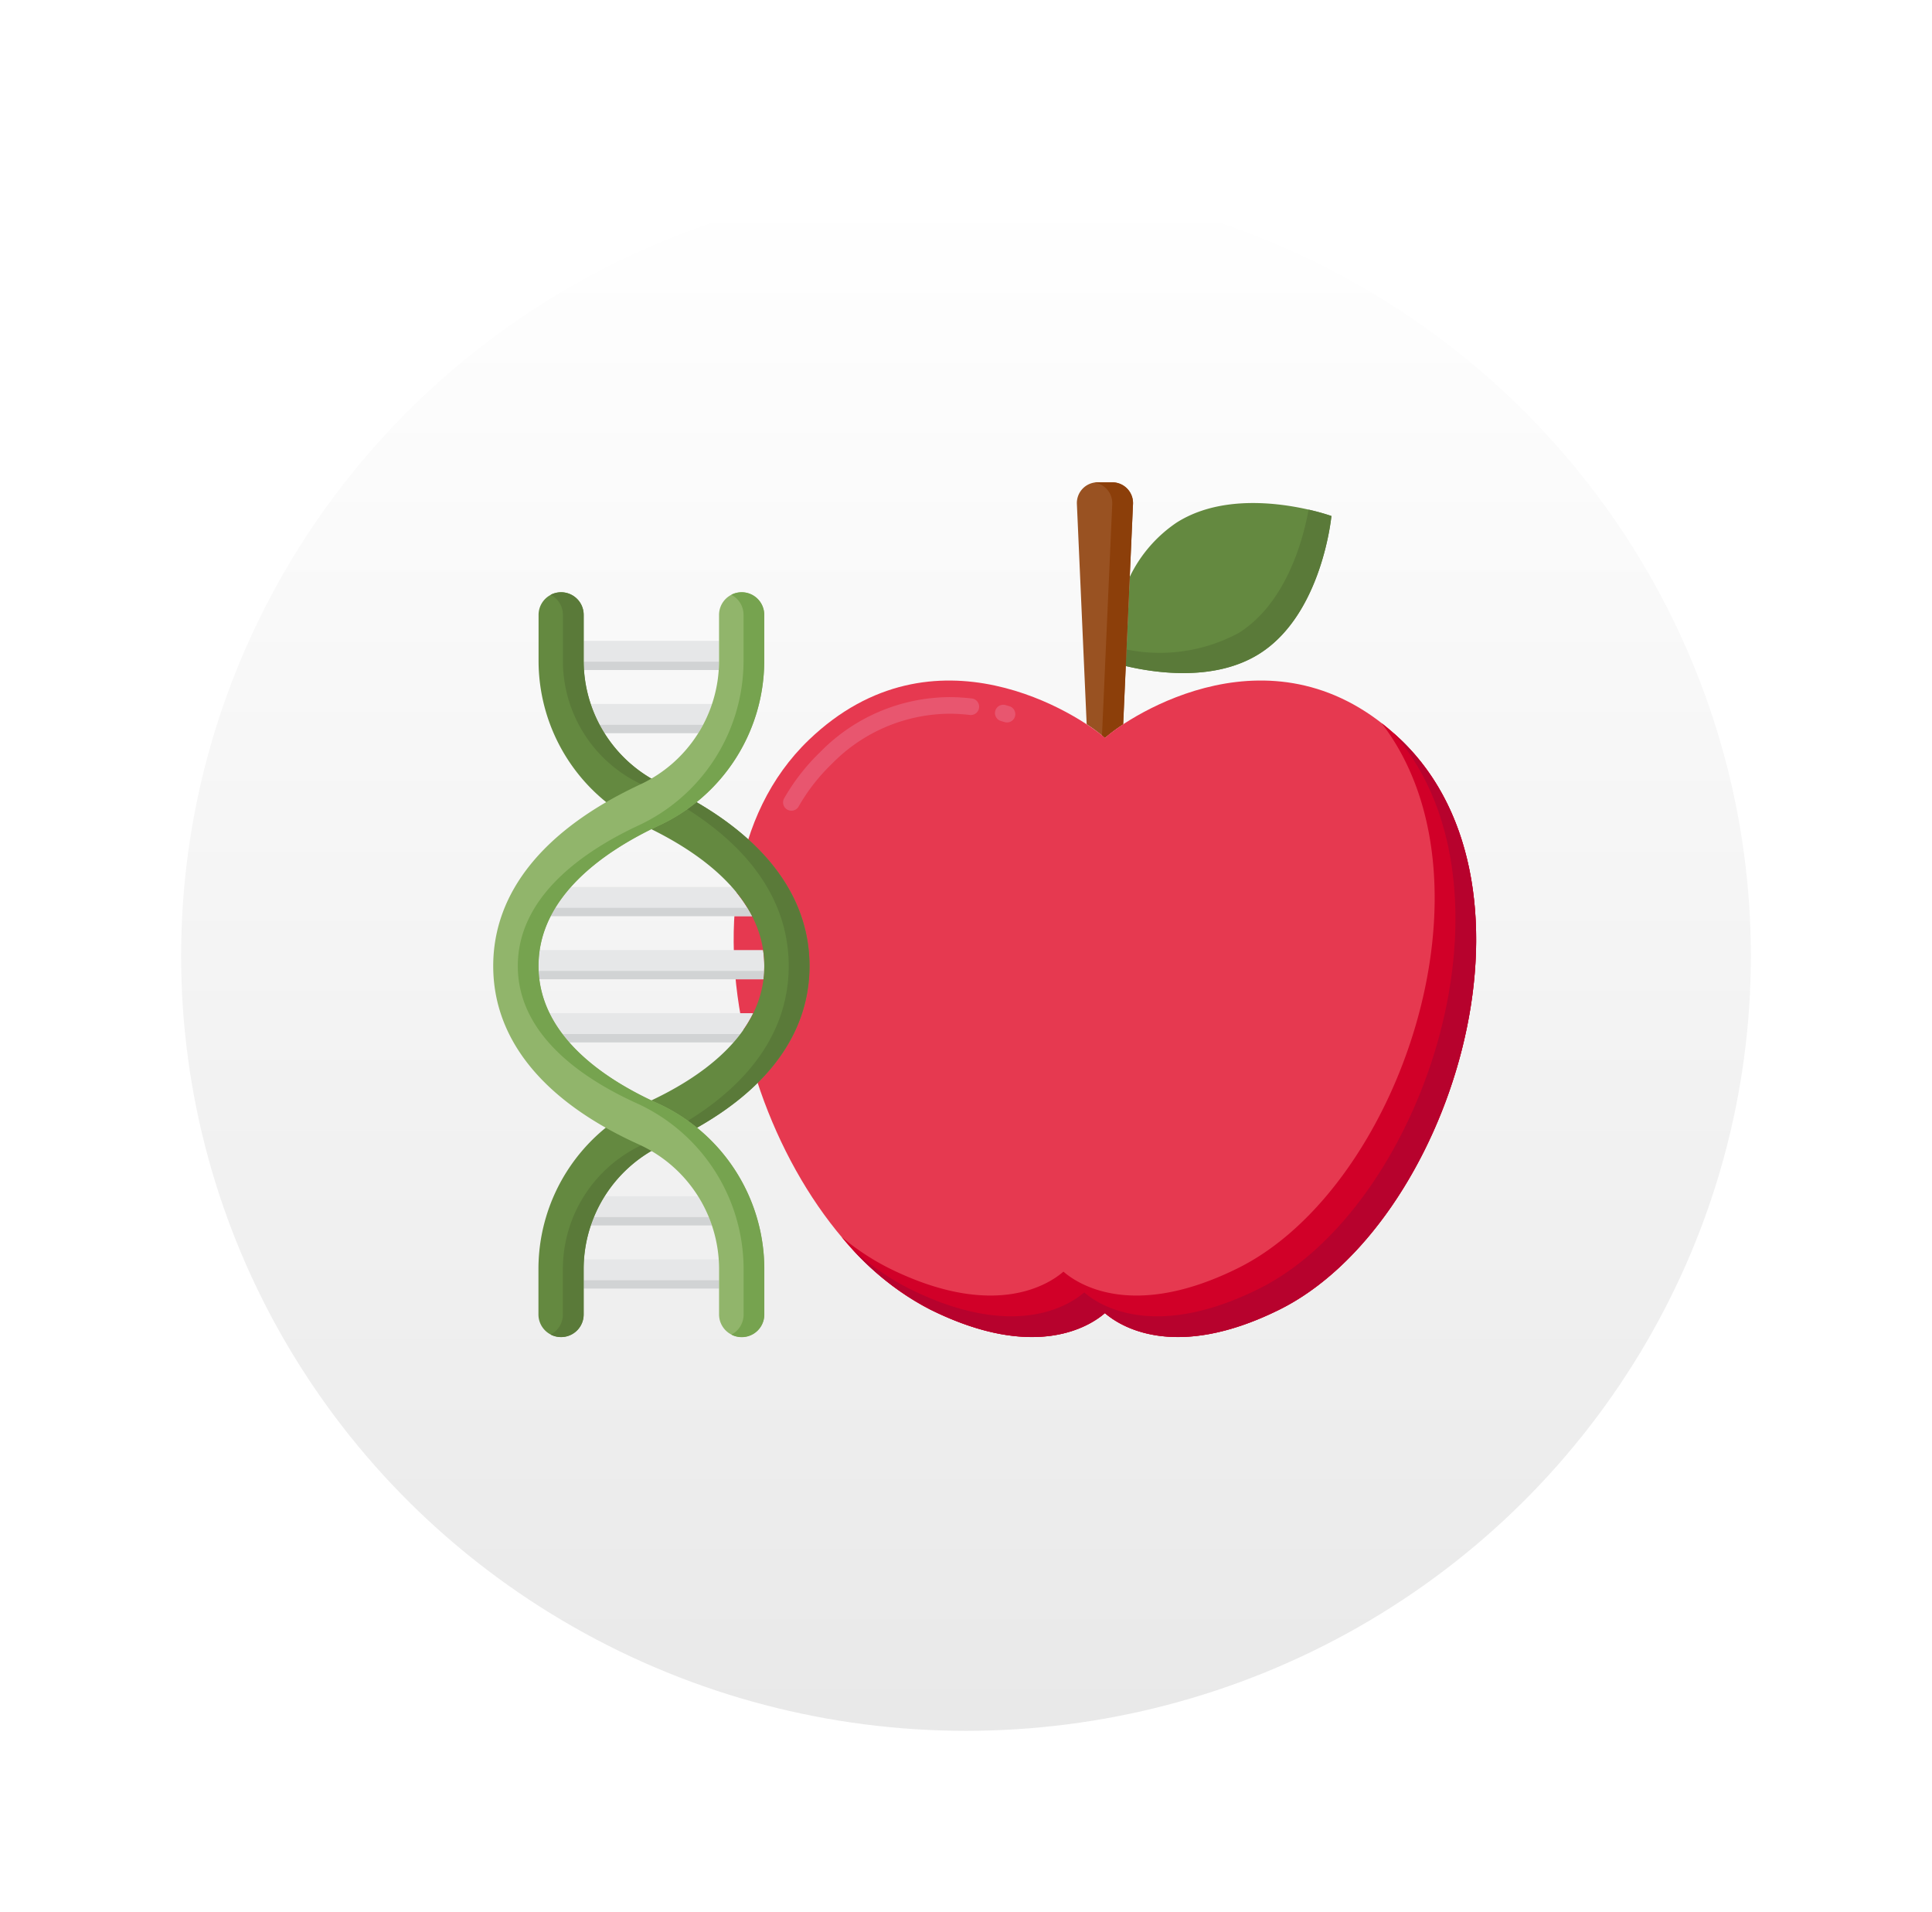 <svg xmlns="http://www.w3.org/2000/svg" xmlns:xlink="http://www.w3.org/1999/xlink" width="96" height="95" viewBox="0 0 96 95">
  <defs>
    <linearGradient id="linear-gradient" x1="0.5" x2="0.5" y2="1" gradientUnits="objectBoundingBox">
      <stop offset="0" stop-color="#fff"/>
      <stop offset="1" stop-color="#e9e9e9"/>
    </linearGradient>
    <filter id="Elipse_7662" x="0" y="0" width="96" height="95" filterUnits="userSpaceOnUse">
      <feOffset dy="3" input="SourceAlpha"/>
      <feGaussianBlur stdDeviation="3" result="blur"/>
      <feFlood flood-opacity="0.161"/>
      <feComposite operator="in" in2="blur"/>
      <feComposite in="SourceGraphic"/>
    </filter>
  </defs>
  <g id="Grupo_1005363" data-name="Grupo 1005363" transform="translate(-806 -3077)">
    <g transform="matrix(1, 0, 0, 1, 806, 3077)" filter="url(#Elipse_7662)">
      <ellipse id="Elipse_7662-2" data-name="Elipse 7662" cx="39" cy="38.5" rx="39" ry="38.5" transform="translate(9 6)" fill="url(#linear-gradient)"/>
    </g>
    <g id="ogm" transform="translate(830.512 3100.964)">
      <g id="Grupo_1005258" data-name="Grupo 1005258" transform="translate(11.943)">
        <g id="Grupo_1005257" data-name="Grupo 1005257">
          <g id="Grupo_1005242" data-name="Grupo 1005242" transform="translate(19.484 1.03)">
            <g id="Grupo_1005241" data-name="Grupo 1005241" transform="translate(0)">
              <path id="Trazado_643835" data-name="Trazado 643835" d="M164.538,30.917a6.823,6.823,0,0,0-2.326,2.694l-.2,4.431c1.534.362,4.465.773,6.659-.623,3.108-1.978,3.56-6.832,3.56-6.832S167.646,28.939,164.538,30.917Z" transform="translate(-162.015 -29.943)" fill="#648940"/>
            </g>
          </g>
          <g id="Grupo_1005244" data-name="Grupo 1005244" transform="translate(19.485 1.358)">
            <g id="Grupo_1005243" data-name="Grupo 1005243" transform="translate(0)">
              <path id="Trazado_643836" data-name="Trazado 643836" d="M171.1,31.531c-.257,1.423-1.081,4.608-3.455,6.118a8.26,8.26,0,0,1-5.593.831l-.036.823c1.534.362,4.465.773,6.659-.623,3.108-1.978,3.56-6.832,3.56-6.832A10.917,10.917,0,0,0,171.1,31.531Z" transform="translate(-162.016 -31.531)" fill="#5a7a39"/>
            </g>
          </g>
          <g id="Grupo_1005246" data-name="Grupo 1005246" transform="translate(17.052)">
            <g id="Grupo_1005245" data-name="Grupo 1005245">
              <path id="Trazado_643837" data-name="Trazado 643837" d="M151.6,37.639a8.191,8.191,0,0,1,.909-.676L153,26.018a1.03,1.03,0,0,0-1.029-1.076h-.731a1.03,1.03,0,0,0-1.029,1.076l.486,10.945A8.217,8.217,0,0,1,151.6,37.639Z" transform="translate(-150.208 -24.942)" fill="#995222"/>
            </g>
          </g>
          <g id="Grupo_1005248" data-name="Grupo 1005248" transform="translate(17.932 0)">
            <g id="Grupo_1005247" data-name="Grupo 1005247">
              <path id="Trazado_643838" data-name="Trazado 643838" d="M155.36,26.019l-.51,11.5c.055.045.1.087.146.124a8.19,8.19,0,0,1,.909-.676l.486-10.945a1.03,1.03,0,0,0-1.029-1.076h-.731a1.028,1.028,0,0,0-.15.015A1.027,1.027,0,0,1,155.36,26.019Z" transform="translate(-154.48 -24.943)" fill="#8c3f0a"/>
            </g>
          </g>
          <g id="Grupo_1005250" data-name="Grupo 1005250" transform="translate(0 9.849)">
            <g id="Grupo_1005249" data-name="Grupo 1005249">
              <path id="Trazado_643839" data-name="Trazado 643839" d="M100.61,75.69c-6.241-5.989-13.5-1.183-14.711-.1-1.211-1.082-8.47-5.888-14.711.1C63.466,83.1,68.815,99.831,77.232,104c5.261,2.607,7.979.77,8.666.171.688.6,3.405,2.435,8.666-.171C102.982,99.831,108.331,83.1,100.61,75.69Z" transform="translate(-67.451 -72.74)" fill="#e63950"/>
            </g>
          </g>
          <g id="Grupo_1005252" data-name="Grupo 1005252" transform="translate(2.455 10.673)">
            <g id="Grupo_1005251" data-name="Grupo 1005251">
              <path id="Trazado_643840" data-name="Trazado 643840" d="M79.78,82.385a.412.412,0,0,1-.357-.617,10.3,10.3,0,0,1,1.8-2.306,9.048,9.048,0,0,1,6.4-2.72,9.675,9.675,0,0,1,1.125.067.412.412,0,0,1-.1.819,8.894,8.894,0,0,0-1.029-.061,8.25,8.25,0,0,0-5.827,2.491,9.468,9.468,0,0,0-1.653,2.122.412.412,0,0,1-.357.207ZM90.494,78a.406.406,0,0,1-.118-.018l-.177-.051a.412.412,0,0,1,.222-.794l.192.056a.412.412,0,0,1-.118.807Z" transform="translate(-79.368 -76.741)" fill="#e8566f"/>
            </g>
          </g>
          <g id="Grupo_1005254" data-name="Grupo 1005254" transform="translate(5.365 11.962)">
            <g id="Grupo_1005253" data-name="Grupo 1005253">
              <path id="Trazado_643841" data-name="Trazado 643841" d="M121.281,83.834a12.358,12.358,0,0,0-.967-.837c6.064,7.886.843,23.133-7.138,27.087-5.261,2.607-7.979.77-8.667.171-.688.6-3.405,2.435-8.666-.171a12.211,12.211,0,0,1-2.356-1.552,14.094,14.094,0,0,0,4.416,3.612c5.261,2.607,7.979.77,8.666.171.688.6,3.405,2.435,8.667-.171,8.417-4.17,13.766-20.9,6.045-28.311Z" transform="translate(-93.487 -82.997)" fill="#d10028"/>
            </g>
          </g>
          <g id="Grupo_1005256" data-name="Grupo 1005256" transform="translate(5.863 12.448)">
            <g id="Grupo_1005255" data-name="Grupo 1005255">
              <path id="Trazado_643842" data-name="Trazado 643842" d="M123.2,85.706c-.127-.122-.254-.238-.382-.351,6.755,7.707,1.477,23.584-6.692,27.632-5.261,2.607-7.979.77-8.666.171-.688.6-3.405,2.435-8.666-.171a12.655,12.655,0,0,1-2.888-2.015,13.6,13.6,0,0,0,3.918,3.046c5.261,2.607,7.979.77,8.666.171.688.6,3.405,2.435,8.666-.171C125.572,109.847,130.921,93.116,123.2,85.706Z" transform="translate(-95.904 -85.355)" fill="#b7022d"/>
            </g>
          </g>
        </g>
      </g>
      <g id="Grupo_1005301" data-name="Grupo 1005301" transform="translate(0 5.466)">
        <g id="Grupo_1005271" data-name="Grupo 1005271" transform="translate(2.244 14.641)">
          <g id="Grupo_1005260" data-name="Grupo 1005260" transform="translate(0.607)">
            <g id="Grupo_1005259" data-name="Grupo 1005259">
              <path id="Trazado_643843" data-name="Trazado 643843" d="M32.325,122.526h-8a6.961,6.961,0,0,0-1.005,1.45H33.33A6.941,6.941,0,0,0,32.325,122.526Z" transform="translate(-23.325 -122.526)" fill="#e6e7e8"/>
            </g>
          </g>
          <g id="Grupo_1005262" data-name="Grupo 1005262" transform="translate(0.607 1.037)">
            <g id="Grupo_1005261" data-name="Grupo 1005261">
              <path id="Trazado_643844" data-name="Trazado 643844" d="M23.558,127.561c-.082.135-.161.272-.232.412H33.331c-.072-.14-.15-.277-.232-.412Z" transform="translate(-23.326 -127.561)" fill="#d1d3d4"/>
            </g>
          </g>
          <g id="Grupo_1005264" data-name="Grupo 1005264" transform="translate(0 3.136)">
            <g id="Grupo_1005263" data-name="Grupo 1005263">
              <path id="Trazado_643845" data-name="Trazado 643845" d="M31.6,138.536a5.336,5.336,0,0,0-.06-.791H20.44a5.22,5.22,0,0,0-.018,1.45H31.558A5.346,5.346,0,0,0,31.6,138.536Z" transform="translate(-20.38 -137.745)" fill="#e6e7e8"/>
            </g>
          </g>
          <g id="Grupo_1005266" data-name="Grupo 1005266" transform="translate(0.008 4.173)">
            <g id="Grupo_1005265" data-name="Grupo 1005265">
              <path id="Trazado_643846" data-name="Trazado 643846" d="M20.418,142.781c.007.139.017.277.034.412H31.588c.017-.135.027-.273.034-.412Z" transform="translate(-20.418 -142.781)" fill="#d1d3d4"/>
            </g>
          </g>
          <g id="Grupo_1005268" data-name="Grupo 1005268" transform="translate(0.549 6.272)">
            <g id="Grupo_1005267" data-name="Grupo 1005267">
              <path id="Trazado_643847" data-name="Trazado 643847" d="M24.026,154.414h8.161a6.615,6.615,0,0,0,.98-1.45H23.046a6.626,6.626,0,0,0,.98,1.45Z" transform="translate(-23.046 -152.964)" fill="#e6e7e8"/>
            </g>
          </g>
          <g id="Grupo_1005270" data-name="Grupo 1005270" transform="translate(1.195 7.309)">
            <g id="Grupo_1005269" data-name="Grupo 1005269">
              <path id="Trazado_643848" data-name="Trazado 643848" d="M26.182,158c.107.141.217.279.334.412h8.161c.117-.134.227-.272.334-.412Z" transform="translate(-26.182 -158)" fill="#d1d3d4"/>
            </g>
          </g>
        </g>
        <g id="Grupo_1005290" data-name="Grupo 1005290" transform="translate(4.488 2.411)">
          <g id="Grupo_1005280" data-name="Grupo 1005280">
            <g id="Grupo_1005273" data-name="Grupo 1005273" transform="translate(0.347 3.136)">
              <g id="Grupo_1005272" data-name="Grupo 1005272">
                <path id="Trazado_643849" data-name="Trazado 643849" d="M33.642,79.84H38.3a6.763,6.763,0,0,0,.689-1.45H32.953A6.773,6.773,0,0,0,33.642,79.84Z" transform="translate(-32.953 -78.39)" fill="#e6e7e8"/>
              </g>
            </g>
            <g id="Grupo_1005275" data-name="Grupo 1005275" transform="translate(0.798 4.173)">
              <g id="Grupo_1005274" data-name="Grupo 1005274">
                <path id="Trazado_643850" data-name="Trazado 643850" d="M35.145,83.425c.075.14.153.278.238.412h4.659c.084-.134.163-.272.238-.412Z" transform="translate(-35.145 -83.425)" fill="#d1d3d4"/>
              </g>
            </g>
            <g id="Grupo_1005277" data-name="Grupo 1005277">
              <g id="Grupo_1005276" data-name="Grupo 1005276">
                <path id="Trazado_643851" data-name="Trazado 643851" d="M31.27,64.2c0,.141.005.281.014.421h6.7C38,64.48,38,64.34,38,64.2V63.17H31.27Z" transform="translate(-31.27 -63.17)" fill="#e6e7e8"/>
              </g>
            </g>
            <g id="Grupo_1005279" data-name="Grupo 1005279" transform="translate(0 1.038)">
              <g id="Grupo_1005278" data-name="Grupo 1005278">
                <path id="Trazado_643852" data-name="Trazado 643852" d="M31.271,68.206c0,.138.005.275.014.412h6.7c.009-.137.014-.274.014-.412Z" transform="translate(-31.271 -68.206)" fill="#d1d3d4"/>
              </g>
            </g>
          </g>
          <g id="Grupo_1005289" data-name="Grupo 1005289" transform="translate(0 27.596)">
            <g id="Grupo_1005282" data-name="Grupo 1005282" transform="translate(0.351)">
              <g id="Grupo_1005281" data-name="Grupo 1005281">
                <path id="Trazado_643853" data-name="Trazado 643853" d="M38.308,197.1H33.671a6.752,6.752,0,0,0-.7,1.45H39A6.776,6.776,0,0,0,38.308,197.1Z" transform="translate(-32.975 -197.1)" fill="#e6e7e8"/>
              </g>
            </g>
            <g id="Grupo_1005284" data-name="Grupo 1005284" transform="translate(0.351 1.038)">
              <g id="Grupo_1005283" data-name="Grupo 1005283">
                <path id="Trazado_643854" data-name="Trazado 643854" d="M33.131,202.136c-.056.136-.109.273-.156.412H39c-.047-.139-.1-.277-.156-.412Z" transform="translate(-32.975 -202.136)" fill="#d1d3d4"/>
              </g>
            </g>
            <g id="Grupo_1005286" data-name="Grupo 1005286" transform="translate(0 3.136)">
              <g id="Grupo_1005285" data-name="Grupo 1005285">
                <path id="Trazado_643855" data-name="Trazado 643855" d="M38,212.751c0-.144-.005-.288-.015-.431h-6.7c-.009.143-.015.287-.015.431v1.019H38Z" transform="translate(-31.27 -212.32)" fill="#e6e7e8"/>
              </g>
            </g>
            <g id="Grupo_1005288" data-name="Grupo 1005288" transform="translate(0 4.173)">
              <g id="Grupo_1005287" data-name="Grupo 1005287">
                <path id="Trazado_643856" data-name="Trazado 643856" d="M31.27,217.355H38v.412H31.27Z" transform="translate(-31.27 -217.355)" fill="#d1d3d4"/>
              </g>
            </g>
          </g>
        </g>
        <g id="Grupo_1005300" data-name="Grupo 1005300">
          <g id="Grupo_1005299" data-name="Grupo 1005299">
            <g id="Grupo_1005292" data-name="Grupo 1005292" transform="translate(2.244 0)">
              <g id="Grupo_1005291" data-name="Grupo 1005291">
                <path id="Trazado_643857" data-name="Trazado 643857" d="M21.5,88.472a1.122,1.122,0,0,1-1.122-1.122V85.043a9.055,9.055,0,0,1,5.336-8.2C28.4,75.624,31.6,73.452,31.6,70.037c0-3.458-3.265-5.707-6-6.985a9.033,9.033,0,0,1-5.216-8.143V52.591a1.122,1.122,0,0,1,2.244,0v2.318a6.781,6.781,0,0,0,3.921,6.109c4.775,2.228,7.3,5.346,7.3,9.019,0,3.648-2.489,6.709-7.2,8.85a6.807,6.807,0,0,0-4.022,6.155V87.35A1.122,1.122,0,0,1,21.5,88.472Z" transform="translate(-20.379 -51.469)" fill="#648940"/>
              </g>
            </g>
            <g id="Grupo_1005294" data-name="Grupo 1005294" transform="translate(2.851)">
              <g id="Grupo_1005293" data-name="Grupo 1005293">
                <path id="Trazado_643858" data-name="Trazado 643858" d="M28.883,61.018a6.781,6.781,0,0,1-3.921-6.109V52.591a1.121,1.121,0,0,0-1.637-1,1.121,1.121,0,0,1,.607,1v2.318a6.781,6.781,0,0,0,3.921,6.109c4.775,2.228,7.3,5.346,7.3,9.019,0,3.648-2.489,6.709-7.2,8.85a6.807,6.807,0,0,0-4.022,6.156V87.35a1.121,1.121,0,0,1-.607,1,1.121,1.121,0,0,0,1.637-1V85.043a6.807,6.807,0,0,1,4.022-6.156c4.709-2.142,7.2-5.2,7.2-8.85,0-3.672-2.524-6.791-7.3-9.019Z" transform="translate(-23.325 -51.469)" fill="#5a7a39"/>
              </g>
            </g>
            <g id="Grupo_1005296" data-name="Grupo 1005296" transform="translate(0 0)">
              <g id="Grupo_1005295" data-name="Grupo 1005295">
                <path id="Trazado_643859" data-name="Trazado 643859" d="M21.831,88.472a1.122,1.122,0,0,0,1.122-1.122V85.043a9.055,9.055,0,0,0-5.336-8.2c-2.684-1.221-5.883-3.393-5.883-6.808,0-3.458,3.265-5.707,6-6.985a9.033,9.033,0,0,0,5.216-8.143V52.591a1.122,1.122,0,0,0-2.244,0v2.318a6.781,6.781,0,0,1-3.921,6.109c-4.775,2.228-7.3,5.346-7.3,9.019,0,3.648,2.489,6.709,7.2,8.85a6.807,6.807,0,0,1,4.022,6.155V87.35A1.122,1.122,0,0,0,21.831,88.472Z" transform="translate(-9.489 -51.469)" fill="#91b56b"/>
              </g>
            </g>
            <g id="Grupo_1005298" data-name="Grupo 1005298" transform="translate(1.214)">
              <g id="Grupo_1005297" data-name="Grupo 1005297">
                <path id="Trazado_643860" data-name="Trazado 643860" d="M22.413,63.051a9.033,9.033,0,0,0,5.216-8.143V52.591a1.121,1.121,0,0,0-1.637-1,1.121,1.121,0,0,1,.607,1v2.318a9.033,9.033,0,0,1-5.216,8.143c-2.739,1.278-6,3.527-6,6.985,0,3.415,3.2,5.587,5.883,6.808a9.056,9.056,0,0,1,5.336,8.2v2.308a1.121,1.121,0,0,1-.607,1,1.121,1.121,0,0,0,1.637-1V85.043a9.056,9.056,0,0,0-5.336-8.2c-2.684-1.221-5.883-3.393-5.883-6.808,0-3.459,3.265-5.708,6-6.985Z" transform="translate(-15.379 -51.469)" fill="#76a34f"/>
              </g>
            </g>
          </g>
        </g>
      </g>
    </g>
  </g>
</svg>
